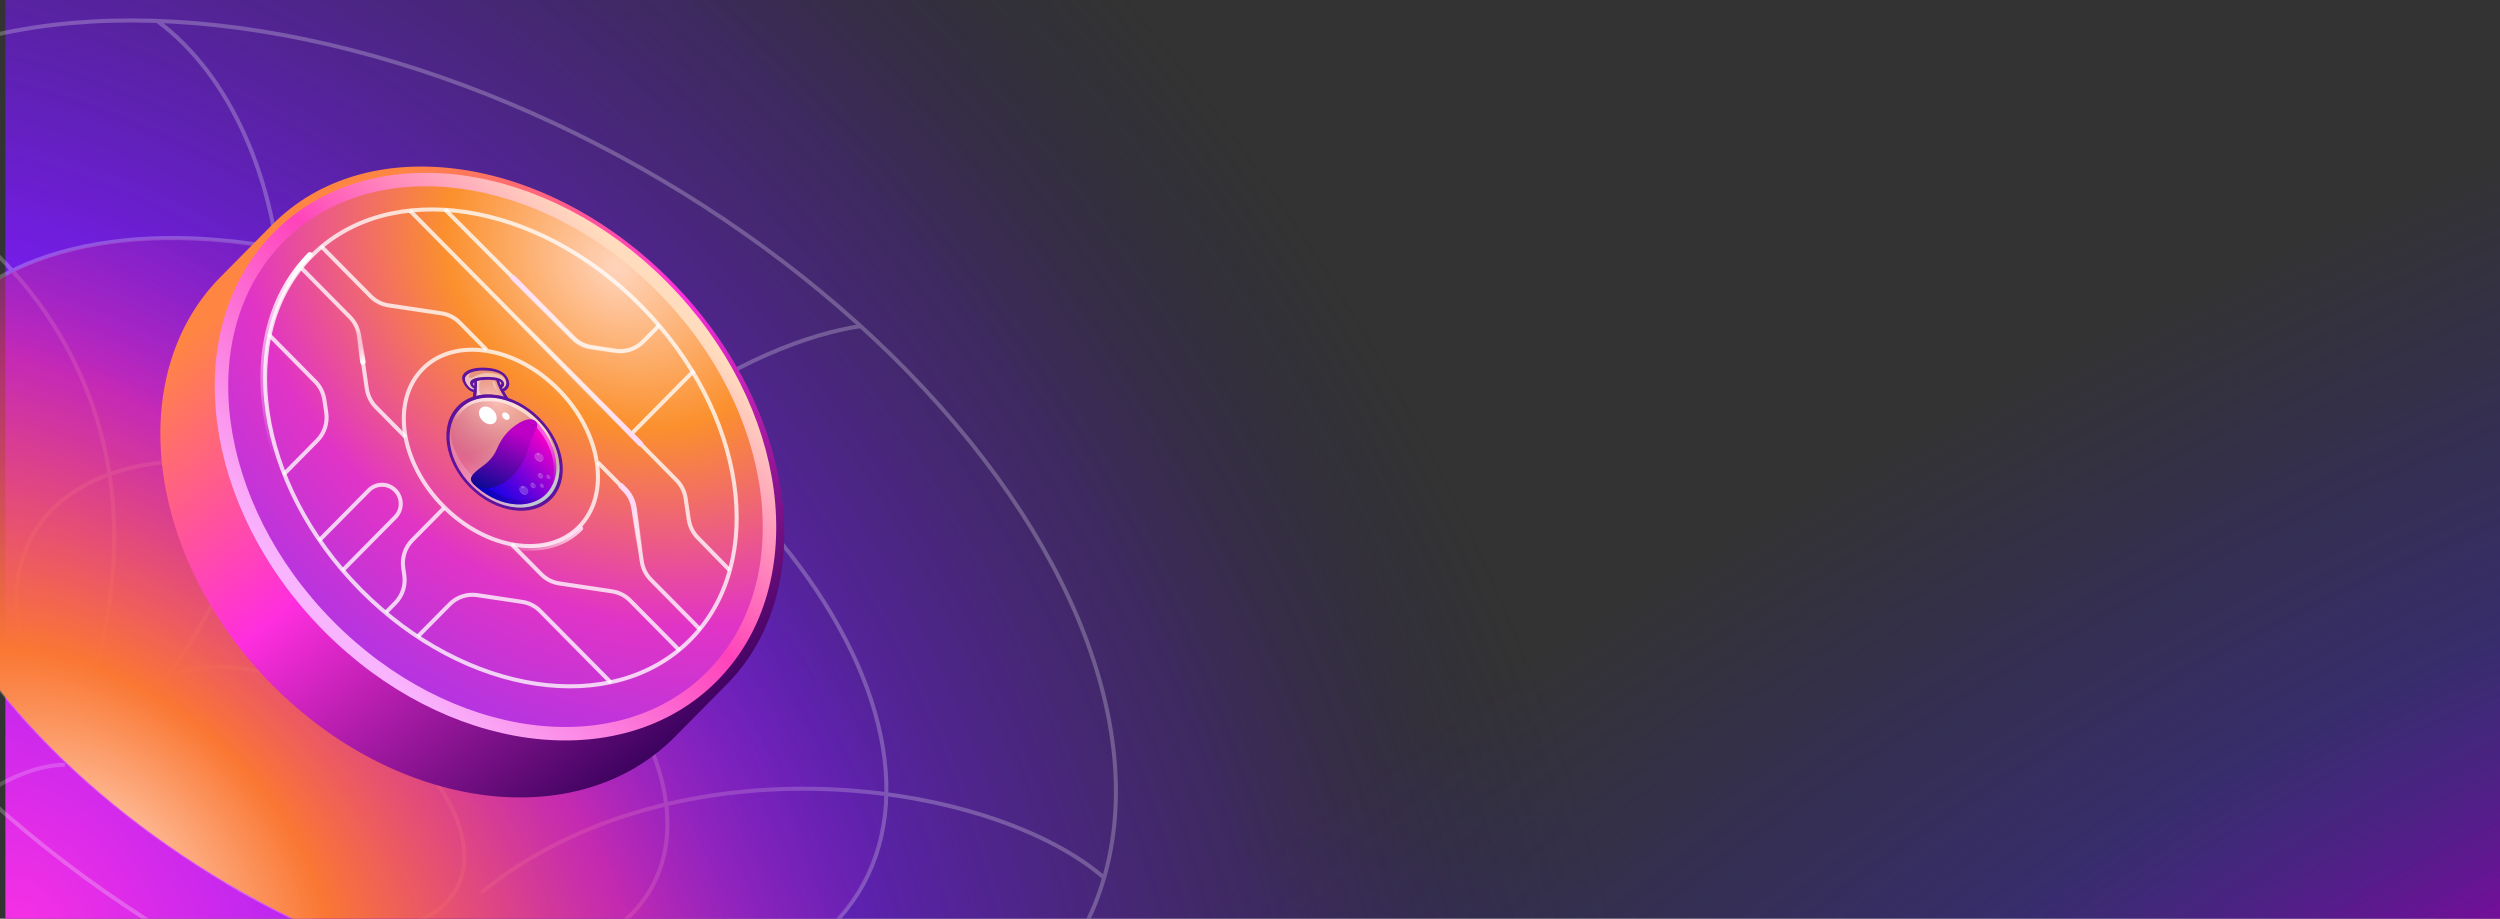 <svg width="928" height="341" viewBox="0 0 928 341" fill="none" xmlns="http://www.w3.org/2000/svg">
<rect x="0" y="0" width="928" height="341" fill="#333333" stroke="none"/>
<rect width="926" height="344" transform="translate(2 -1)" fill="url(#paint0_radial_1017_25218)"/>
<rect width="926" height="344" transform="translate(2 -1)" fill="url(#paint1_radial_1017_25218)"/>
<g clip-path="url(#clip0_1017_25218)">
<g opacity="0.25">
<ellipse cx="200.552" cy="115.482" rx="200.552" ry="115.482" transform="matrix(0.87 0.492 -0.482 0.876 27.058 29.847)" stroke="#F7F7F7" stroke-width="1.501"/>
<ellipse cx="132.246" cy="76.15" rx="132.246" ry="76.15" transform="matrix(0.87 0.492 -0.482 0.876 48.589 132.396)" stroke="#F7F7F7" stroke-width="1.501"/>
<ellipse cx="68.931" cy="39.692" rx="68.931" ry="39.692" transform="matrix(0.87 0.492 -0.482 0.876 68.546 227.454)" stroke="#F7F7F7" stroke-width="1.501"/>
<ellipse cx="280.325" cy="166.995" rx="280.325" ry="166.995" transform="matrix(0.87 0.492 -0.482 0.876 -5.989 -75.558)" stroke="#F7F7F7" stroke-width="1.501"/>
<path d="M24.067 283.902C7.738 283.741 -31.193 299.767 -56.288 365.156" stroke="white" stroke-opacity="0.73" stroke-width="1.501"/>
<path d="M58.363 7.79C112.627 47.685 128.091 165.174 58.518 255.833" stroke="#F7F7F7" stroke-width="1.501"/>
<path d="M410.095 326.026C367.712 289.158 251.154 272.767 178.62 331.332" stroke="#F7F7F7" stroke-width="1.501"/>
<path d="M145.2 272.054C207.444 162.054 281.059 126.808 319.484 121.046" stroke="#F7F7F7" stroke-width="1.501"/>
<path d="M-77.35 57.401C-24.284 57.517 73.161 132.116 32.915 256.528" stroke="#F7F7F7" stroke-width="1.501"/>
</g>
<ellipse cx="200.168" cy="115.701" rx="200.168" ry="115.701" transform="matrix(0.871 0.491 -0.482 0.876 27.327 30.201)" fill="url(#paint2_radial_1017_25218)"/>
<path fill-rule="evenodd" clip-rule="evenodd" d="M269.755 254.044C304.948 218.458 295.708 151.417 249.116 104.303C202.524 57.188 136.225 47.843 101.032 83.428C100.906 83.556 100.78 83.684 100.655 83.813L100.653 83.811L81.326 103.353L81.328 103.355C45.863 139.896 54.56 207.224 100.944 254.127C147.327 301.03 213.909 309.827 250.047 273.966L250.049 273.968L250.476 273.537L250.533 273.48L250.589 273.422L269.376 254.426L269.375 254.425C269.502 254.299 269.629 254.171 269.755 254.044Z" fill="url(#paint3_linear_1017_25218)"/>
<path d="M264.448 250.93C281.773 233.412 288.165 208.402 284.753 182.349C281.342 156.3 268.128 129.062 246.025 106.711C223.922 84.36 196.986 70.998 171.225 67.547C145.46 64.096 120.727 70.56 103.402 88.078C86.078 105.595 79.685 130.605 83.097 156.658C86.509 182.707 99.723 209.946 121.825 232.296C143.928 254.647 170.865 268.009 196.626 271.46C222.39 274.911 247.124 268.447 264.448 250.93Z" fill="url(#paint4_radial_1017_25218)" stroke="url(#paint5_linear_1017_25218)" stroke-width="5"/>
<g style="mix-blend-mode:soft-light">
<path d="M165.194 77.75L212.816 125.505C214.622 127.316 216.953 128.496 219.47 128.873L228.522 130.229C232.259 130.789 236.037 129.526 238.709 126.825L244.69 120.777" stroke="white" stroke-opacity="0.77" stroke-width="1.5"/>
<path d="M237.999 113.603C257.473 133.295 269.225 157.024 272.509 179.446C275.793 201.867 270.608 222.927 256.289 237.405C241.97 251.884 221.143 257.127 198.97 253.805C176.797 250.484 153.33 238.6 133.856 218.908C114.383 199.216 102.631 175.486 99.347 153.065C96.063 130.643 101.248 109.584 115.567 95.105C129.886 80.626 150.713 75.384 172.886 78.705C195.059 82.027 218.526 93.911 237.999 113.603Z" stroke="white" stroke-opacity="0.77" stroke-width="1.5"/>
<path d="M164.871 188.544L153.046 200.502C150.374 203.203 149.126 207.024 149.679 210.802L150.079 213.53C150.632 217.309 149.383 221.13 146.712 223.831L143.288 227.293" stroke="white" stroke-opacity="0.77" stroke-width="1.5"/>
<path d="M127.171 211.733L146.721 191.964C149.44 189.215 149.44 184.758 146.721 182.008V182.008C144.002 179.259 139.594 179.259 136.875 182.008L118.421 200.668" stroke="white" stroke-opacity="0.77" stroke-width="1.5"/>
<path d="M111.517 99.132L129.896 117.718C131.707 119.549 132.888 121.92 133.263 124.482L136.172 144.341C136.547 146.903 137.727 149.275 139.538 151.106C143.262 154.872 146.504 158.15 150.533 162.225" stroke="white" stroke-opacity="0.77" stroke-width="1.5"/>
<path d="M252.307 241.503L233.927 222.918C232.117 221.087 229.771 219.893 227.238 219.514L207.598 216.572C205.065 216.192 202.72 214.999 200.909 213.168L189.913 202.049" stroke="white" stroke-opacity="0.77" stroke-width="1.5"/>
<path d="M119.186 91.376L137.566 109.962C139.377 111.793 141.722 112.986 144.255 113.366L163.895 116.308C166.428 116.687 168.774 117.881 170.585 119.712L180.595 129.835" stroke="white" stroke-opacity="0.77" stroke-width="1.5"/>
<path d="M259.977 233.747L241.598 215.161C239.787 213.33 238.607 210.959 238.232 208.397L235.323 188.537C234.948 185.976 233.767 183.604 231.957 181.773L221.946 171.65" stroke="white" stroke-opacity="0.77" stroke-width="1.5"/>
<path d="M152.155 78.178L231.351 158.262L234.546 161.493L237.742 164.725L251.155 178.288C252.966 180.12 254.146 182.491 254.522 185.053L255.658 192.811C256.03 195.349 257.191 197.7 258.974 199.525L270.885 211.713" stroke="white" stroke-opacity="0.77" stroke-width="1.5"/>
<path d="M257.631 137.558L234.254 161.196" stroke="white" stroke-opacity="0.77" stroke-width="1.5"/>
<path d="M105.19 176.212L117.746 163.516C120.418 160.815 121.666 156.994 121.113 153.215L120.411 148.425C120.036 145.864 118.856 143.492 117.045 141.661L99.65 124.071" stroke="white" stroke-opacity="0.77" stroke-width="1.5"/>
<path d="M155.087 236.27L166.913 224.312C169.584 221.611 173.362 220.349 177.099 220.908L193.842 223.416C196.375 223.796 198.721 224.989 200.531 226.82L226.788 253.371" stroke="white" stroke-opacity="0.77" stroke-width="1.5"/>
<path d="M207.318 144.628C215.373 152.773 220.221 162.576 221.575 171.816C222.928 181.056 220.785 189.679 214.939 195.59C209.093 201.502 200.565 203.668 191.427 202.299C182.29 200.931 172.595 196.028 164.541 187.883C156.486 179.738 151.638 169.935 150.284 160.695C148.931 151.455 151.074 142.832 156.92 136.921C162.766 131.009 171.294 128.843 180.432 130.211C189.569 131.58 199.264 136.483 207.318 144.628Z" stroke="white" stroke-opacity="0.77" stroke-width="1.5"/>
</g>
<path d="M132.686 120.537L134.718 134.412" stroke="url(#paint6_linear_1017_25218)" stroke-width="2" stroke-linecap="round"/>
<path d="M215.467 196.123C203.363 208.362 180.326 204.912 164.014 188.416" stroke="url(#paint7_linear_1017_25218)" stroke-width="2" stroke-linecap="round"/>
<path d="M133.331 219.441C94.18 179.851 85.992 123.946 115.041 94.572" stroke="url(#paint8_linear_1017_25218)" stroke-width="2" stroke-linecap="round"/>
<path d="M244.691 120.778L238.71 126.826C236.039 129.527 232.26 130.789 228.523 130.23L219.471 128.874C216.955 128.497 214.623 127.316 212.817 125.505L190.397 103.022" stroke="url(#paint9_linear_1017_25218)" stroke-width="2" stroke-linecap="round"/>
<path d="M259.978 233.747L241.599 215.161C239.788 213.33 238.608 210.959 238.233 208.397L235.324 188.538C234.949 185.976 233.768 183.604 231.958 181.773L230.547 180.347" stroke="url(#paint10_linear_1017_25218)" stroke-width="2" stroke-linecap="round"/>
<path d="M152.157 78.178L231.353 158.262L234.549 161.493L237.744 164.725" stroke="url(#paint11_linear_1017_25218)" stroke-width="2" stroke-linecap="round"/>
<g clip-path="url(#clip1_1017_25218)">
<path fill-rule="evenodd" clip-rule="evenodd" d="M178.687 136.475C182.18 136.433 184.712 137.001 186.568 138.246C187.642 138.927 188.52 140.155 188.874 141.381C189.227 142.607 188.968 143.744 188.16 144.552C187.855 144.857 187.491 145.104 187.068 145.293C187.903 146.739 188.797 148.068 189.697 149.099L190.026 149.472C184.799 147.387 179.481 147.088 175.125 148.753C175.183 148.637 175.574 147.719 175.795 145.627C175.4 145.494 174.999 145.311 174.678 145.164C173.677 144.644 172.506 143.299 171.941 141.992C171.457 140.896 171.411 139.89 171.81 139.198C171.97 138.921 172.158 138.674 172.399 138.434C173.599 137.234 175.894 136.518 178.687 136.475ZM186.191 139.091C187.828 140.204 189.068 143.059 186.351 144.313C186.089 144.4 185.856 144.516 185.674 144.64C186.092 145.45 186.576 146.371 187.213 147.313C183.563 146.282 179.946 146.156 176.739 146.964C176.755 146.822 176.772 146.675 176.79 146.523C176.847 146.038 176.912 145.497 176.938 144.893C176.084 144.694 175.376 144.466 174.945 144.253C173.864 143.696 172.034 141.255 172.789 139.916C173.544 138.576 175.824 137.583 179.018 137.548C182.212 137.513 184.533 138 186.191 139.091Z" fill="#5E12A0"/>
<path d="M186.351 144.313C189.068 143.059 187.828 140.204 186.191 139.091C184.533 138 182.212 137.513 179.018 137.548C175.824 137.583 173.544 138.576 172.789 139.916C172.034 141.255 173.864 143.696 174.945 144.253C175.376 144.466 176.084 144.694 176.938 144.893C176.903 145.688 176.803 146.373 176.739 146.964C179.946 146.156 183.563 146.282 187.213 147.313C186.576 146.371 186.092 145.45 185.674 144.64C185.856 144.516 186.089 144.4 186.351 144.313Z" fill="url(#paint12_radial_1017_25218)"/>
<path d="M203.648 184.346C210.385 177.61 208.525 164.829 199.494 155.798C190.464 146.768 177.683 144.908 170.947 151.644C164.21 158.381 166.07 171.162 175.1 180.192C184.131 189.223 196.912 191.082 203.648 184.346Z" fill="url(#paint13_radial_1017_25218)"/>
<path opacity="0.6" d="M183.842 138.749C179.844 138.067 177.833 138.849 175.656 140.032C173.937 140.932 173.292 139.588 175.089 138.2C173.975 138.613 173.167 139.245 172.789 139.915C172.035 141.255 173.864 143.696 174.945 144.253C175.376 144.466 176.084 144.694 176.938 144.893C176.875 146.008 176.754 146.89 176.632 147.598C176.945 147.518 177.331 147.424 177.82 147.346C179.088 147.13 180.773 147.2 180.773 147.2C178.147 147.018 177.765 146.113 177.866 142.853C177.892 141.832 178.911 140.931 180.42 140.65C181.928 140.37 184.526 140.873 184.526 140.873L186.096 144.451C186.191 144.415 186.286 144.378 186.381 144.342C187.247 143.943 187.691 143.383 187.879 142.786C187.957 141.947 187.87 139.46 183.842 138.749Z" fill="white" fill-opacity="0.7"/>
<path d="M177.038 141.459C177.708 141.256 178.685 141.099 179.997 141.015C181.558 140.917 183.097 141.016 184.198 141.201C184.78 143.31 186.121 145.655 187.103 147.247C187.548 147.387 188.015 147.505 188.46 147.645C187.882 146.761 187.061 145.417 186.328 143.985C186.445 143.927 186.554 143.818 186.663 143.709C186.925 143.447 187.172 143.083 187.148 142.58C187.148 142.23 187.022 141.712 186.415 141.149C185.86 140.593 184.83 140.218 183.306 140.046C182.211 139.912 180.884 139.894 179.615 139.934C176.071 140.144 174.294 140.985 174.495 142.364C174.629 143.283 175.316 143.883 175.915 144.22C175.831 145.532 175.68 146.56 175.58 147.245C175.959 147.101 176.345 147.007 176.753 146.891C176.954 145.696 177.11 143.844 177.038 141.459ZM185.344 141.518C185.556 141.599 185.724 141.723 185.812 141.811C186.075 142.074 186.097 142.227 186.112 142.329C186.113 142.504 185.997 142.737 185.844 142.89C185.624 142.408 185.484 141.963 185.344 141.518ZM175.597 142.549C175.574 142.396 175.69 142.163 176.033 141.937C176.048 142.39 176.035 142.813 176.021 143.236C175.795 143.053 175.612 142.826 175.597 142.549Z" fill="#5E12A0"/>
<path d="M169.982 150.68C162.847 157.815 164.816 171.348 174.381 180.913C183.946 190.478 197.479 192.447 204.614 185.312C211.749 178.177 209.78 164.644 200.215 155.079C190.65 145.514 177.095 143.567 169.982 150.68ZM203.649 184.347C196.906 191.089 184.139 189.231 175.101 180.193C166.062 171.155 164.205 158.387 170.947 151.645C177.689 144.903 190.456 146.761 199.495 155.799C208.533 164.837 210.369 177.626 203.649 184.347Z" fill="#5E12A0"/>
<path opacity="0.6" d="M203.648 184.346C210.385 177.61 208.525 164.829 199.494 155.798C190.464 146.768 177.683 144.908 170.947 151.644C164.21 158.381 166.07 171.162 175.1 180.192C184.131 189.223 196.912 191.082 203.648 184.346Z" fill="url(#paint14_linear_1017_25218)"/>
<path opacity="0.25" d="M201.572 182.445C193.484 187.667 180.573 183.788 172.742 173.776C169.274 169.347 167.393 164.5 167.06 159.977C166.375 165.401 168.23 171.795 172.65 177.437C180.502 187.427 193.414 191.306 201.48 186.106C206.008 183.215 208.036 178.087 207.634 172.405C207.113 176.553 205.067 180.179 201.572 182.445Z" fill="white" fill-opacity="0.7"/>
<path opacity="0.6" d="M173.123 149.936C169.373 152.34 167.32 156.265 166.953 160.786C166.968 160.888 166.983 160.99 166.983 160.99C167.161 159.291 167.863 157.244 167.863 157.244C167.077 163.528 169.116 167.749 169.116 167.749C166.922 162.806 168.443 156.254 171.432 152.914C174.42 149.575 177.751 148.76 183.002 148.949C188.282 149.168 195.426 153.257 199.719 157.855C204.034 162.432 205.887 167.776 205.887 167.776C205.01 164.499 204.209 162.258 203.117 160.249C202.736 159.694 202.355 159.139 201.902 158.598C194.101 148.615 181.211 144.715 173.123 149.936Z" fill="url(#paint15_linear_1017_25218)"/>
<path d="M198.737 156.263C207.308 164.834 209.076 176.988 202.683 183.381C196.29 189.774 184.114 188.028 175.544 179.457L198.737 156.263Z" fill="url(#paint16_linear_1017_25218)"/>
<g opacity="0.6">
<path opacity="0.6" d="M197.821 157.18C206.187 165.545 208.1 177.321 202.225 183.839C202.378 183.687 202.531 183.534 202.684 183.381C209.077 176.988 207.308 164.834 198.738 156.263L197.821 157.18Z" fill="url(#paint17_linear_1017_25218)"/>
</g>
<g opacity="0.7">
<path opacity="0.7" d="M177.18 177.821L175.544 179.457C184.114 188.028 196.269 189.796 202.662 183.403C202.945 183.12 203.207 182.858 203.44 182.567C196.854 187.982 185.37 186.011 177.18 177.821Z" fill="url(#paint18_linear_1017_25218)"/>
</g>
<path d="M198.861 156.431C197.077 154.647 193.741 155.936 190.313 158.661C187.853 160.653 185.899 163.193 184.377 166.82C183.029 169.924 180.875 171.785 179.179 173.012C175.431 175.766 173.583 177.497 175.689 179.603C178.731 182.645 187.16 181.822 192.782 173.567C195.622 169.381 196.058 166.196 197.195 163.187C198.448 159.945 200.441 158.01 198.861 156.431Z" fill="url(#paint19_linear_1017_25218)"/>
<path d="M183.723 156.828C184.808 155.743 184.508 153.686 183.054 152.232C181.6 150.778 179.543 150.478 178.458 151.563C177.374 152.647 177.673 154.705 179.127 156.159C180.581 157.613 182.639 157.912 183.723 156.828Z" fill="white"/>
<path d="M188.89 155.581C189.348 155.123 189.221 154.254 188.607 153.64C187.993 153.027 187.125 152.9 186.667 153.358C186.209 153.816 186.335 154.685 186.949 155.299C187.563 155.913 188.432 156.039 188.89 155.581Z" fill="white"/>
<g opacity="0.6">
<path opacity="0.6" d="M185.159 145.914C185.137 145.936 185.115 145.958 185.115 145.958C184.955 146.059 184.692 145.971 184.509 145.745C183.36 144.203 182.902 142.087 182.887 141.984C182.828 141.751 183.003 141.576 183.207 141.606C183.433 141.614 183.667 141.848 183.697 142.052C183.705 142.103 184.14 144.066 185.136 145.411C185.289 145.608 185.268 145.805 185.159 145.914Z" fill="url(#paint20_linear_1017_25218)"/>
</g>
<path opacity="0.2" d="M198.689 180.998C199.026 180.661 198.933 180.021 198.481 179.568C198.029 179.116 197.388 179.023 197.051 179.36C196.714 179.698 196.807 180.338 197.259 180.79C197.711 181.242 198.352 181.336 198.689 180.998Z" fill="white"/>
<g opacity="0.4">
<path opacity="0.6" d="M198.047 181.058C197.485 180.976 196.958 180.45 196.877 179.888C196.862 179.786 196.876 179.713 196.861 179.611C196.803 179.727 196.796 179.851 196.819 180.004C196.9 180.566 197.427 181.093 197.989 181.174C198.448 181.241 198.812 180.994 198.877 180.579C198.776 180.914 198.455 181.117 198.047 181.058Z" fill="url(#paint21_linear_1017_25218)"/>
</g>
<path opacity="0.3" d="M197.852 179.729C197.924 179.657 197.904 179.519 197.807 179.423C197.71 179.326 197.573 179.306 197.501 179.378C197.429 179.45 197.449 179.588 197.545 179.684C197.642 179.781 197.78 179.801 197.852 179.729Z" fill="white"/>
<path opacity="0.2" d="M201.465 177.404C201.803 177.066 201.71 176.426 201.257 175.974C200.805 175.522 200.165 175.429 199.827 175.766C199.49 176.103 199.583 176.744 200.036 177.196C200.488 177.648 201.128 177.741 201.465 177.404Z" fill="white"/>
<g opacity="0.4">
<path opacity="0.6" d="M200.823 177.462C200.262 177.38 199.735 176.854 199.653 176.292C199.639 176.19 199.653 176.117 199.638 176.015C199.58 176.131 199.573 176.255 199.595 176.408C199.677 176.97 200.204 177.497 200.765 177.578C201.225 177.645 201.589 177.398 201.653 176.983C201.552 177.318 201.232 177.521 200.823 177.462Z" fill="url(#paint22_linear_1017_25218)"/>
</g>
<path opacity="0.3" d="M200.629 176.134C200.702 176.061 200.682 175.924 200.585 175.827C200.488 175.73 200.351 175.71 200.278 175.783C200.206 175.855 200.226 175.992 200.323 176.089C200.42 176.186 200.557 176.206 200.629 176.134Z" fill="white"/>
<path opacity="0.2" d="M201.794 180.877C202.047 180.624 201.977 180.144 201.638 179.804C201.299 179.465 200.819 179.395 200.566 179.648C200.312 179.901 200.382 180.382 200.722 180.721C201.061 181.06 201.541 181.13 201.794 180.877Z" fill="white"/>
<g opacity="0.4">
<path opacity="0.6" d="M201.299 180.906C200.891 180.846 200.481 180.437 200.422 180.028C200.414 179.977 200.429 179.904 200.421 179.853C200.385 179.948 200.4 180.05 200.415 180.152C200.474 180.561 200.884 180.97 201.292 181.03C201.65 181.082 201.897 180.893 201.947 180.55C201.861 180.813 201.606 180.951 201.299 180.906Z" fill="url(#paint23_linear_1017_25218)"/>
</g>
<path opacity="0.3" d="M201.127 179.906C201.175 179.858 201.162 179.767 201.098 179.702C201.033 179.637 200.942 179.624 200.893 179.672C200.845 179.721 200.858 179.812 200.923 179.877C200.988 179.941 201.079 179.955 201.127 179.906Z" fill="white"/>
<path opacity="0.2" d="M204.17 177.624C204.423 177.37 204.353 176.89 204.014 176.551C203.675 176.212 203.195 176.142 202.942 176.395C202.689 176.648 202.759 177.128 203.098 177.468C203.437 177.807 203.917 177.877 204.17 177.624Z" fill="white"/>
<g opacity="0.4">
<path opacity="0.6" d="M203.676 177.652C203.267 177.593 202.857 177.183 202.798 176.775C202.79 176.724 202.805 176.651 202.797 176.6C202.761 176.695 202.776 176.797 202.791 176.899C202.85 177.307 203.26 177.717 203.669 177.776C204.026 177.828 204.273 177.639 204.324 177.297C204.237 177.559 203.982 177.697 203.676 177.652Z" fill="url(#paint24_linear_1017_25218)"/>
</g>
<path opacity="0.3" d="M203.505 176.652C203.553 176.604 203.539 176.512 203.475 176.448C203.41 176.383 203.319 176.37 203.27 176.418C203.222 176.466 203.236 176.558 203.3 176.622C203.365 176.687 203.456 176.7 203.505 176.652Z" fill="white"/>
<path opacity="0.2" d="M195.798 183.304C196.353 182.75 196.199 181.698 195.456 180.955C194.713 180.212 193.661 180.059 193.107 180.613C192.553 181.167 192.706 182.219 193.449 182.962C194.192 183.705 195.244 183.859 195.798 183.304Z" fill="white"/>
<g opacity="0.4">
<path opacity="0.6" d="M194.735 183.374C193.816 183.24 192.967 182.392 192.833 181.473C192.811 181.32 192.818 181.196 192.847 181.05C192.775 181.239 192.783 181.465 192.79 181.692C192.924 182.611 193.772 183.459 194.692 183.593C195.458 183.704 196.047 183.29 196.118 182.576C195.952 183.151 195.428 183.5 194.735 183.374Z" fill="url(#paint25_linear_1017_25218)"/>
</g>
<path opacity="0.3" d="M194.393 181.2C194.513 181.079 194.48 180.851 194.318 180.689C194.157 180.527 193.928 180.494 193.808 180.615C193.687 180.735 193.72 180.964 193.882 181.125C194.043 181.287 194.272 181.32 194.393 181.2Z" fill="white"/>
<path opacity="0.2" d="M201.462 171.031C202.016 170.477 201.863 169.425 201.12 168.682C200.377 167.939 199.325 167.786 198.771 168.34C198.216 168.895 198.369 169.946 199.112 170.689C199.855 171.433 200.907 171.586 201.462 171.031Z" fill="white"/>
<g opacity="0.4">
<path opacity="0.6" d="M200.374 171.124C199.455 170.99 198.607 170.142 198.473 169.222C198.451 169.069 198.458 168.945 198.487 168.799C198.414 168.989 198.422 169.215 198.43 169.441C198.564 170.36 199.412 171.209 200.331 171.342C201.097 171.454 201.687 171.04 201.758 170.325C201.592 170.901 201.089 171.228 200.374 171.124Z" fill="url(#paint26_linear_1017_25218)"/>
</g>
<path opacity="0.3" d="M200.054 168.927C200.175 168.807 200.142 168.578 199.98 168.417C199.818 168.255 199.59 168.222 199.469 168.342C199.349 168.463 199.382 168.691 199.544 168.853C199.705 169.015 199.934 169.048 200.054 168.927Z" fill="white"/>
</g>
</g>
<defs>
<radialGradient id="paint0_radial_1017_25218" cx="0" cy="0" r="1" gradientUnits="userSpaceOnUse" gradientTransform="translate(8.681 336) rotate(-41.41) scale(529.146 714.638)">
<stop stop-color="#F530E4"/>
<stop offset="0.353" stop-color="#7E1BFD"/>
<stop offset="0.77" stop-color="#4C1E98" stop-opacity="0.447"/>
<stop offset="1" stop-color="#232047" stop-opacity="0"/>
</radialGradient>
<radialGradient id="paint1_radial_1017_25218" cx="0" cy="0" r="1" gradientUnits="userSpaceOnUse" gradientTransform="translate(936.852 361.27) rotate(-115.189) scale(284.332 773.409)">
<stop offset="0.012" stop-color="#8A03A0"/>
<stop offset="0.428" stop-color="#3D25BE" stop-opacity="0.4"/>
<stop offset="1" stop-color="#361FB3" stop-opacity="0"/>
</radialGradient>
<radialGradient id="paint2_radial_1017_25218" cx="0" cy="0" r="1" gradientUnits="userSpaceOnUse" gradientTransform="translate(149.135 247.046) rotate(-78.211) scale(258.878 413.258)">
<stop stop-color="#FFD0B6"/>
<stop offset="0.236" stop-color="#FA7733"/>
<stop offset="0.583" stop-color="#E9318E" stop-opacity="0.65"/>
<stop offset="1" stop-color="#6A1BD4" stop-opacity="0"/>
</radialGradient>
<linearGradient id="paint3_linear_1017_25218" x1="259.595" y1="276.58" x2="112.99" y2="90.186" gradientUnits="userSpaceOnUse">
<stop stop-color="#310057"/>
<stop offset="0.568" stop-color="#FF2EDE"/>
<stop offset="1" stop-color="#FF8642"/>
</linearGradient>
<radialGradient id="paint4_radial_1017_25218" cx="0" cy="0" r="1" gradientUnits="userSpaceOnUse" gradientTransform="translate(229.349 98.994) rotate(126.466) scale(172.233 211.734)">
<stop stop-color="#FFD4BC"/>
<stop offset="0.32" stop-color="#FB902D"/>
<stop offset="0.71" stop-color="#E134C6"/>
<stop offset="1" stop-color="#B434E1"/>
</radialGradient>
<linearGradient id="paint5_linear_1017_25218" x1="244.267" y1="108.489" x2="122.241" y2="229.161" gradientUnits="userSpaceOnUse">
<stop stop-color="#FFDCBD"/>
<stop offset="0.445" stop-color="#FF43BB"/>
<stop offset="1" stop-color="#F9B4FF"/>
</linearGradient>
<linearGradient id="paint6_linear_1017_25218" x1="135.119" y1="134.302" x2="131.879" y2="121.698" gradientUnits="userSpaceOnUse">
<stop stop-color="white"/>
<stop offset="1" stop-color="#EB578E" stop-opacity="0"/>
</linearGradient>
<linearGradient id="paint7_linear_1017_25218" x1="217.365" y1="194.006" x2="192.752" y2="211.881" gradientUnits="userSpaceOnUse">
<stop stop-color="#FFD8F6"/>
<stop offset="1" stop-color="white" stop-opacity="0"/>
</linearGradient>
<linearGradient id="paint8_linear_1017_25218" x1="112.875" y1="96.909" x2="79.816" y2="159.012" gradientUnits="userSpaceOnUse">
<stop stop-color="white"/>
<stop offset="1" stop-color="white" stop-opacity="0"/>
</linearGradient>
<linearGradient id="paint9_linear_1017_25218" x1="190.868" y1="99.928" x2="221.973" y2="140.376" gradientUnits="userSpaceOnUse">
<stop stop-color="#FFD8F6"/>
<stop offset="1" stop-color="white" stop-opacity="0"/>
</linearGradient>
<linearGradient id="paint10_linear_1017_25218" x1="240.069" y1="190.186" x2="236.423" y2="204.35" gradientUnits="userSpaceOnUse">
<stop stop-color="#FFD8F6"/>
<stop offset="1" stop-color="white" stop-opacity="0"/>
</linearGradient>
<linearGradient id="paint11_linear_1017_25218" x1="238.092" y1="164.604" x2="199.972" y2="170.922" gradientUnits="userSpaceOnUse">
<stop stop-color="#FFD8F6"/>
<stop offset="1" stop-color="white" stop-opacity="0"/>
</linearGradient>
<radialGradient id="paint12_radial_1017_25218" cx="0" cy="0" r="1" gradientUnits="userSpaceOnUse" gradientTransform="translate(182.265 148.15) rotate(-60.548) scale(23.262 31.185)">
<stop stop-color="#FFEAFF" stop-opacity="0.6"/>
<stop offset="0.681" stop-color="#A087C9" stop-opacity="0.19"/>
<stop offset="1" stop-color="#AB80FF" stop-opacity="0.06"/>
</radialGradient>
<radialGradient id="paint13_radial_1017_25218" cx="0" cy="0" r="1" gradientUnits="userSpaceOnUse" gradientTransform="translate(184.1 148.647) rotate(-45) scale(33.743 45.234)">
<stop stop-color="#FFEAFF" stop-opacity="0.6"/>
<stop offset="0.681" stop-color="#A087C9" stop-opacity="0.21"/>
<stop offset="1" stop-color="#F1EAFF" stop-opacity="0"/>
</radialGradient>
<linearGradient id="paint14_linear_1017_25218" x1="201.46" y1="186.071" x2="176.711" y2="147.58" gradientUnits="userSpaceOnUse">
<stop stop-color="#81FFFF"/>
<stop offset="0.62" stop-color="white" stop-opacity="0"/>
</linearGradient>
<linearGradient id="paint15_linear_1017_25218" x1="184.789" y1="148.295" x2="177.915" y2="164.003" gradientUnits="userSpaceOnUse">
<stop offset="0.289" stop-color="white"/>
<stop offset="0.78" stop-color="white" stop-opacity="0"/>
</linearGradient>
<linearGradient id="paint16_linear_1017_25218" x1="183.31" y1="187.204" x2="206.489" y2="164.026" gradientUnits="userSpaceOnUse">
<stop stop-color="#0002E9"/>
<stop offset="0.995" stop-color="#FF00C7"/>
</linearGradient>
<linearGradient id="paint17_linear_1017_25218" x1="201.192" y1="156.535" x2="196.485" y2="183.737" gradientUnits="userSpaceOnUse">
<stop offset="0.289" stop-color="white"/>
<stop offset="0.78" stop-color="white" stop-opacity="0"/>
</linearGradient>
<linearGradient id="paint18_linear_1017_25218" x1="183.31" y1="187.204" x2="195.711" y2="174.804" gradientUnits="userSpaceOnUse">
<stop stop-color="#000292"/>
<stop offset="0.995" stop-color="#7D00C7"/>
</linearGradient>
<linearGradient id="paint19_linear_1017_25218" x1="183.448" y1="184.057" x2="193.707" y2="161.171" gradientUnits="userSpaceOnUse">
<stop stop-color="#070993"/>
<stop offset="1" stop-color="#BE00C7"/>
</linearGradient>
<linearGradient id="paint20_linear_1017_25218" x1="183.13" y1="141.457" x2="183.65" y2="146.883" gradientUnits="userSpaceOnUse">
<stop offset="0.289" stop-color="white"/>
<stop offset="0.78" stop-color="white" stop-opacity="0"/>
</linearGradient>
<linearGradient id="paint21_linear_1017_25218" x1="197.277" y1="180.824" x2="198.2" y2="179.901" gradientUnits="userSpaceOnUse">
<stop offset="0.289" stop-color="white"/>
<stop offset="0.78" stop-color="white" stop-opacity="0"/>
</linearGradient>
<linearGradient id="paint22_linear_1017_25218" x1="200.046" y1="177.225" x2="200.969" y2="176.302" gradientUnits="userSpaceOnUse">
<stop offset="0.289" stop-color="white"/>
<stop offset="0.78" stop-color="white" stop-opacity="0"/>
</linearGradient>
<linearGradient id="paint23_linear_1017_25218" x1="200.727" y1="180.732" x2="201.42" y2="180.039" gradientUnits="userSpaceOnUse">
<stop offset="0.289" stop-color="white"/>
<stop offset="0.78" stop-color="white" stop-opacity="0"/>
</linearGradient>
<linearGradient id="paint24_linear_1017_25218" x1="203.092" y1="177.487" x2="203.785" y2="176.794" gradientUnits="userSpaceOnUse">
<stop offset="0.289" stop-color="white"/>
<stop offset="0.78" stop-color="white" stop-opacity="0"/>
</linearGradient>
<linearGradient id="paint25_linear_1017_25218" x1="193.485" y1="182.996" x2="194.993" y2="181.488" gradientUnits="userSpaceOnUse">
<stop offset="0.289" stop-color="white"/>
<stop offset="0.78" stop-color="white" stop-opacity="0"/>
</linearGradient>
<linearGradient id="paint26_linear_1017_25218" x1="199.132" y1="170.736" x2="200.64" y2="169.228" gradientUnits="userSpaceOnUse">
<stop offset="0.289" stop-color="white"/>
<stop offset="0.78" stop-color="white" stop-opacity="0"/>
</linearGradient>
<clipPath id="clip0_1017_25218">
<rect width="613.579" height="344" fill="white" transform="translate(0 -1.179)"/>
</clipPath>
<clipPath id="clip1_1017_25218">
<rect width="43.604" height="57.283" fill="white" transform="translate(150 160.833) rotate(-45)"/>
</clipPath>
</defs>
</svg>
